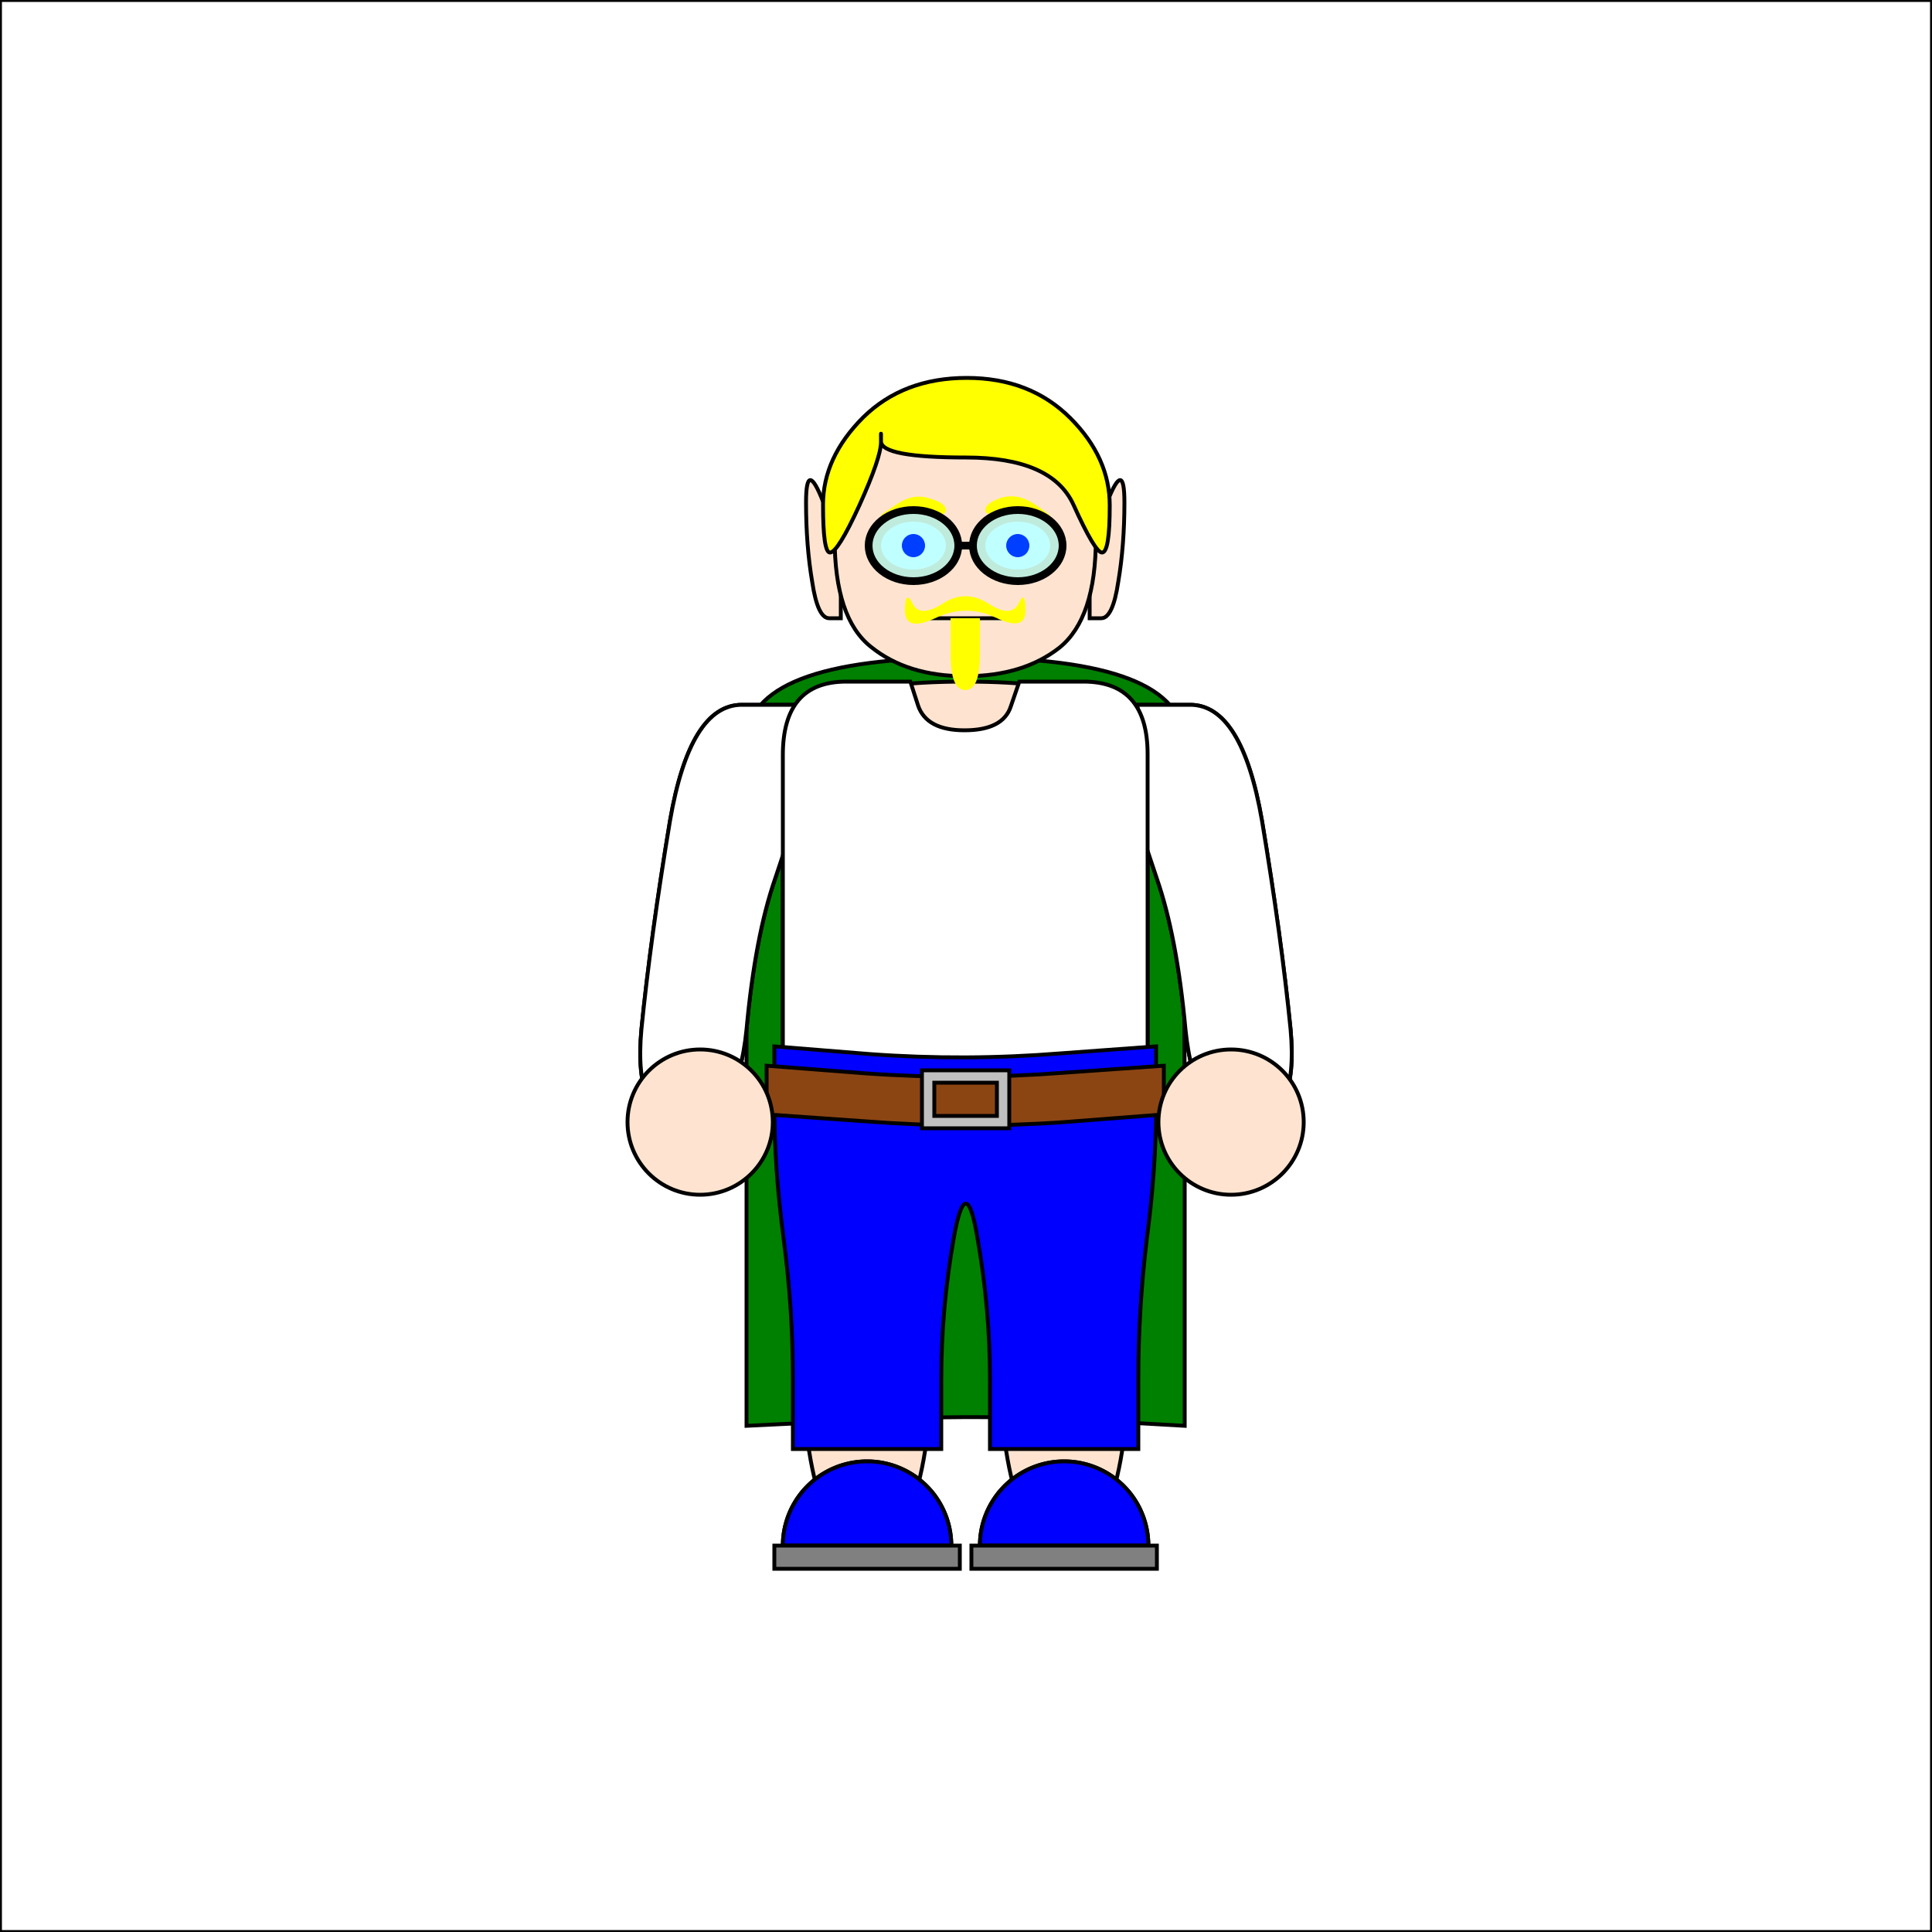 <svg viewBox="0 0 2500 2500" xmlns="http://www.w3.org/2000/svg">
  <rect x="0" y="0" width="2500" height="2500" fill="#333333" stroke="none"/>
  <rect x="0" y="0" width="2500" height="2500" style="fill:white;stroke:black;stroke-width:5"/>
  <path  d="M 966 961 Q 966 1071 966 1458 L 966 1845 L 1108 1838 Q 1250 1830 1391 1837 L 1533 1845 L 1533 1458 Q 1532 1071 1532 961 Q 1532 851 1249 851 Q 966 851 966 961" style="fill:green;stroke:black;stroke-width:5"/>
  <path  d="M 1377 1437 Q 1462 1437 1462 1718 Q 1462 1999 1377 1999 Q 1292 1999 1292 1718 Q 1292 1437 1377 1437" style="fill:#fee4d0;stroke:black;stroke-width:5"/>
  <path  d="M 1122 1437 Q 1207 1437 1207 1718 Q 1207 1999 1122 1999 Q 1037 1999 1037 1718 Q 1037 1437 1122 1437" style="fill:#fee4d0;stroke:black;stroke-width:5"/>
  <path  d="M 1486 2000 A 109 109 0 0 0 1268 2000 Z" style="fill:#fee4d0;stroke:black;stroke-width:5"/>
  <path  d="M 1231 2000 A 109 109 0 0 0 1013 2000 Z" style="fill:#fee4d0;stroke:black;stroke-width:5"/>
  <path  d="M 1472 912 L 1472 987 L 1472 1062 L 1497 1137 Q 1523 1212 1534 1332 Q 1546 1452 1613 1452 Q 1681 1452 1670 1332 Q 1658 1212 1633 1062 Q 1607 912 1540 912 Z" style="fill:#fee4d0;stroke:black;stroke-width:5"/>
  <path  d="M 1028 912 L 1028 987 L 1028 1062 L 1003 1137 Q 977 1212 966 1332 Q 954 1452 887 1452 Q 819 1452 830 1332 Q 842 1212 867 1062 Q 893 912 960 912 Z" style="fill:#fee4d0;stroke:black;stroke-width:5"/>
  <path  d="M 1013 1433 Q 1013 1354 1013 1276 Q 1013 1197 1013 1134 Q 1013 1071 1013 977 Q 1013 882 1249 882 Q 1485 882 1485 976 Q 1485 1071 1485 1134 Q 1485 1197 1485 1275 Q 1485 1354 1485 1433 Q 1485 1512 1249 1512 Q 1013 1512 1013 1433" style="fill:#fee4d0;stroke:black;stroke-width:5"/>
  <path  d="M 1472 912 L 1472 987 L 1472 1062 L 1497 1137 Q 1523 1212 1534 1332 Q 1546 1452 1613 1452 Q 1681 1452 1670 1332 Q 1658 1212 1633 1062 Q 1607 912 1540 912 Z" style="fill:white;stroke:black;stroke-width:5"/>
  <path  d="M 1028 912 L 1028 987 L 1028 1062 L 1003 1137 Q 977 1212 966 1332 Q 954 1452 887 1452 Q 819 1452 830 1332 Q 842 1212 867 1062 Q 893 912 960 912 Z" style="fill:white;stroke:black;stroke-width:5"/>
  <path  d="M 1013 1433 Q 1013 1354 1013 1276 Q 1013 1197 1013 1134 Q 1013 1071 1013 977 Q 1013 882 1095 882 L 1178 882 L 1188 913 Q 1199 945 1248 945 Q 1298 945 1308 914 L 1319 882 L 1402 882 Q 1485 882 1485 976 Q 1485 1071 1485 1134 Q 1485 1197 1485 1275 Q 1485 1354 1485 1433 Q 1485 1512 1249 1512 Q 1013 1512 1013 1433" style="fill:white;stroke:black;stroke-width:5"/>
  <path  d="M 1486 2000 A 109 109 0 0 0 1268 2000 Z" style="fill:blue;stroke:black;stroke-width:5"/>
  <path  d="M 1231 2000 A 109 109 0 0 0 1013 2000 Z" style="fill:blue;stroke:black;stroke-width:5"/>
  <path  d="M 1257 2000 L 1257 2000 L 1257 2030 L 1257 2030 L 1497 2030 L 1497 2030 L 1497 2000 L 1497 2000 Z" style="fill:gray;stroke:black;stroke-width:5"/>
  <path  d="M 1002 2000 L 1002 2000 L 1002 2030 L 1002 2030 L 1242 2030 L 1242 2030 L 1242 2000 L 1242 2000 Z" style="fill:gray;stroke:black;stroke-width:5"/>
  <path  d="M 1126 1364 L 1002 1354 L 1002 1433 Q 1002 1512 1014 1603 Q 1026 1694 1026 1784 L 1026 1875 L 1122 1875 L 1218 1875 L 1218 1785 Q 1218 1694 1234 1603 Q 1250 1512 1265 1603 Q 1281 1694 1281 1784 L 1281 1875 L 1377 1875 L 1473 1875 L 1473 1785 Q 1473 1694 1484 1603 Q 1496 1512 1496 1433 L 1496 1354 L 1373 1363 Q 1249 1373 1126 1364" style="fill:blue;stroke:black;stroke-width:5"/>
  <path  d="M 1121 1389 L 992 1379 L 992 1410 L 992 1442 L 1120 1451 Q 1249 1461 1377 1452 L 1506 1442 L 1506 1411 L 1506 1379 L 1378 1388 Q 1249 1398 1121 1389" style="fill:saddlebrown;stroke:black;stroke-width:5"/>
  <path  d="M 1193 1385 L 1306 1385 L 1306 1460 L 1193 1460 Z M 1209 1444 L 1290 1444 L 1290 1401 L 1209 1401 Z" style="fill:silver;stroke:black;stroke-width:5"/>
  <circle cx="906" cy="1452" r="94" style="fill:#fee4d0;stroke:black;stroke-width:5"/>
  <circle cx="1593" cy="1452" r="94" style="fill:#fee4d0;stroke:black;stroke-width:5"/>
  <path  d="M 1410 753 L 1410 800 L 1425 800 Q 1440 800 1447 753 Q 1455 706 1455 650 Q 1455 593 1433 649 Q 1410 706 1410 753" style="fill:#fee4d0;stroke:black;stroke-width:5"/>
  <path  d="M 1088 753 L 1088 800 L 1073 800 Q 1058 800 1051 753 Q 1043 706 1043 650 Q 1043 593 1065 649 Q 1088 706 1088 753" style="fill:#fee4d0;stroke:black;stroke-width:5"/>
  <path  d="M 1080 696 Q 1080 800 1127 837 Q 1174 875 1249 875 Q 1324 875 1371 838 Q 1418 800 1418 697 Q 1418 593 1371 547 Q 1324 500 1249 500 Q 1174 500 1127 546 Q 1080 593 1080 696" style="fill:#fee4d0;stroke:black;stroke-width:5"/>
  <path  d="M 1117 540 Q 1065 592 1065 653 Q 1065 715 1074 715 Q 1084 715 1112 654 Q 1140 592 1140 572 Q 1140 551 1140 571 Q 1140 592 1250 592 Q 1361 592 1389 653 Q 1417 715 1426 715 Q 1436 715 1436 654 Q 1436 592 1385 541 Q 1333 489 1251 489 Q 1169 489 1117 540" style="fill:yellow;stroke:black;stroke-width:5"/>
  <path  d="M 1190 800 L 1308 800" style="fill:none;stroke:black;stroke-width:5"/>
  <path  d="M 1220 781 Q 1190 800 1181 781 Q 1171 762 1171 790 Q 1171 818 1210 800 Q 1249 781 1288 799 Q 1327 818 1327 790 Q 1327 762 1318 781 Q 1308 800 1279 781 Q 1249 762 1220 781" style="fill:yellow;stroke:yellow;stroke-width:0"/>
  <path  d="M 1230 800 L 1230 846 Q 1230 893 1249 893 Q 1268 893 1268 847 L 1268 800 L 1249 800 Z" style="fill:yellow;stroke:yellow;stroke-width:0"/>
  <ellipse  cx="1182" cy="706" rx="42" ry="31" style="fill:white;stroke:white;stroke-width:0"/>
  <circle cx="1182" cy="706" r="15" style="fill:blue;stroke:blue;stroke-width:0"/>
  <ellipse  cx="1317" cy="706" rx="42" ry="31" style="fill:white;stroke:white;stroke-width:0"/>
  <circle cx="1317" cy="706" r="15" style="fill:blue;stroke:blue;stroke-width:0"/>
  <path  d="M 1161 663 Q 1182 657 1203 663 Q 1224 669 1224 660 Q 1224 651 1203 645 Q 1182 638 1161 652 Q 1140 666 1140 667 Q 1140 669 1161 663" style="fill:yellow;stroke:yellow;stroke-width:0"/>
  <path  d="M 1296 663 Q 1317 657 1338 663 Q 1359 669 1359 668 Q 1359 666 1338 652 Q 1317 638 1296 644 Q 1275 651 1275 660 Q 1275 669 1296 663" style="fill:yellow;stroke:yellow;stroke-width:0"/>
  <ellipse  cx="1182" cy="706" rx="58" ry="46" style="fill:aqua;fill-opacity:0.247;stroke:black;stroke-width:10"/>
  <ellipse  cx="1317" cy="706" rx="58" ry="46" style="fill:aqua;fill-opacity:0.247;stroke:black;stroke-width:10"/>
  <path  d="M 1240 706 L 1259 706" style="fill:none;stroke:black;stroke-width:10"/>
</svg>